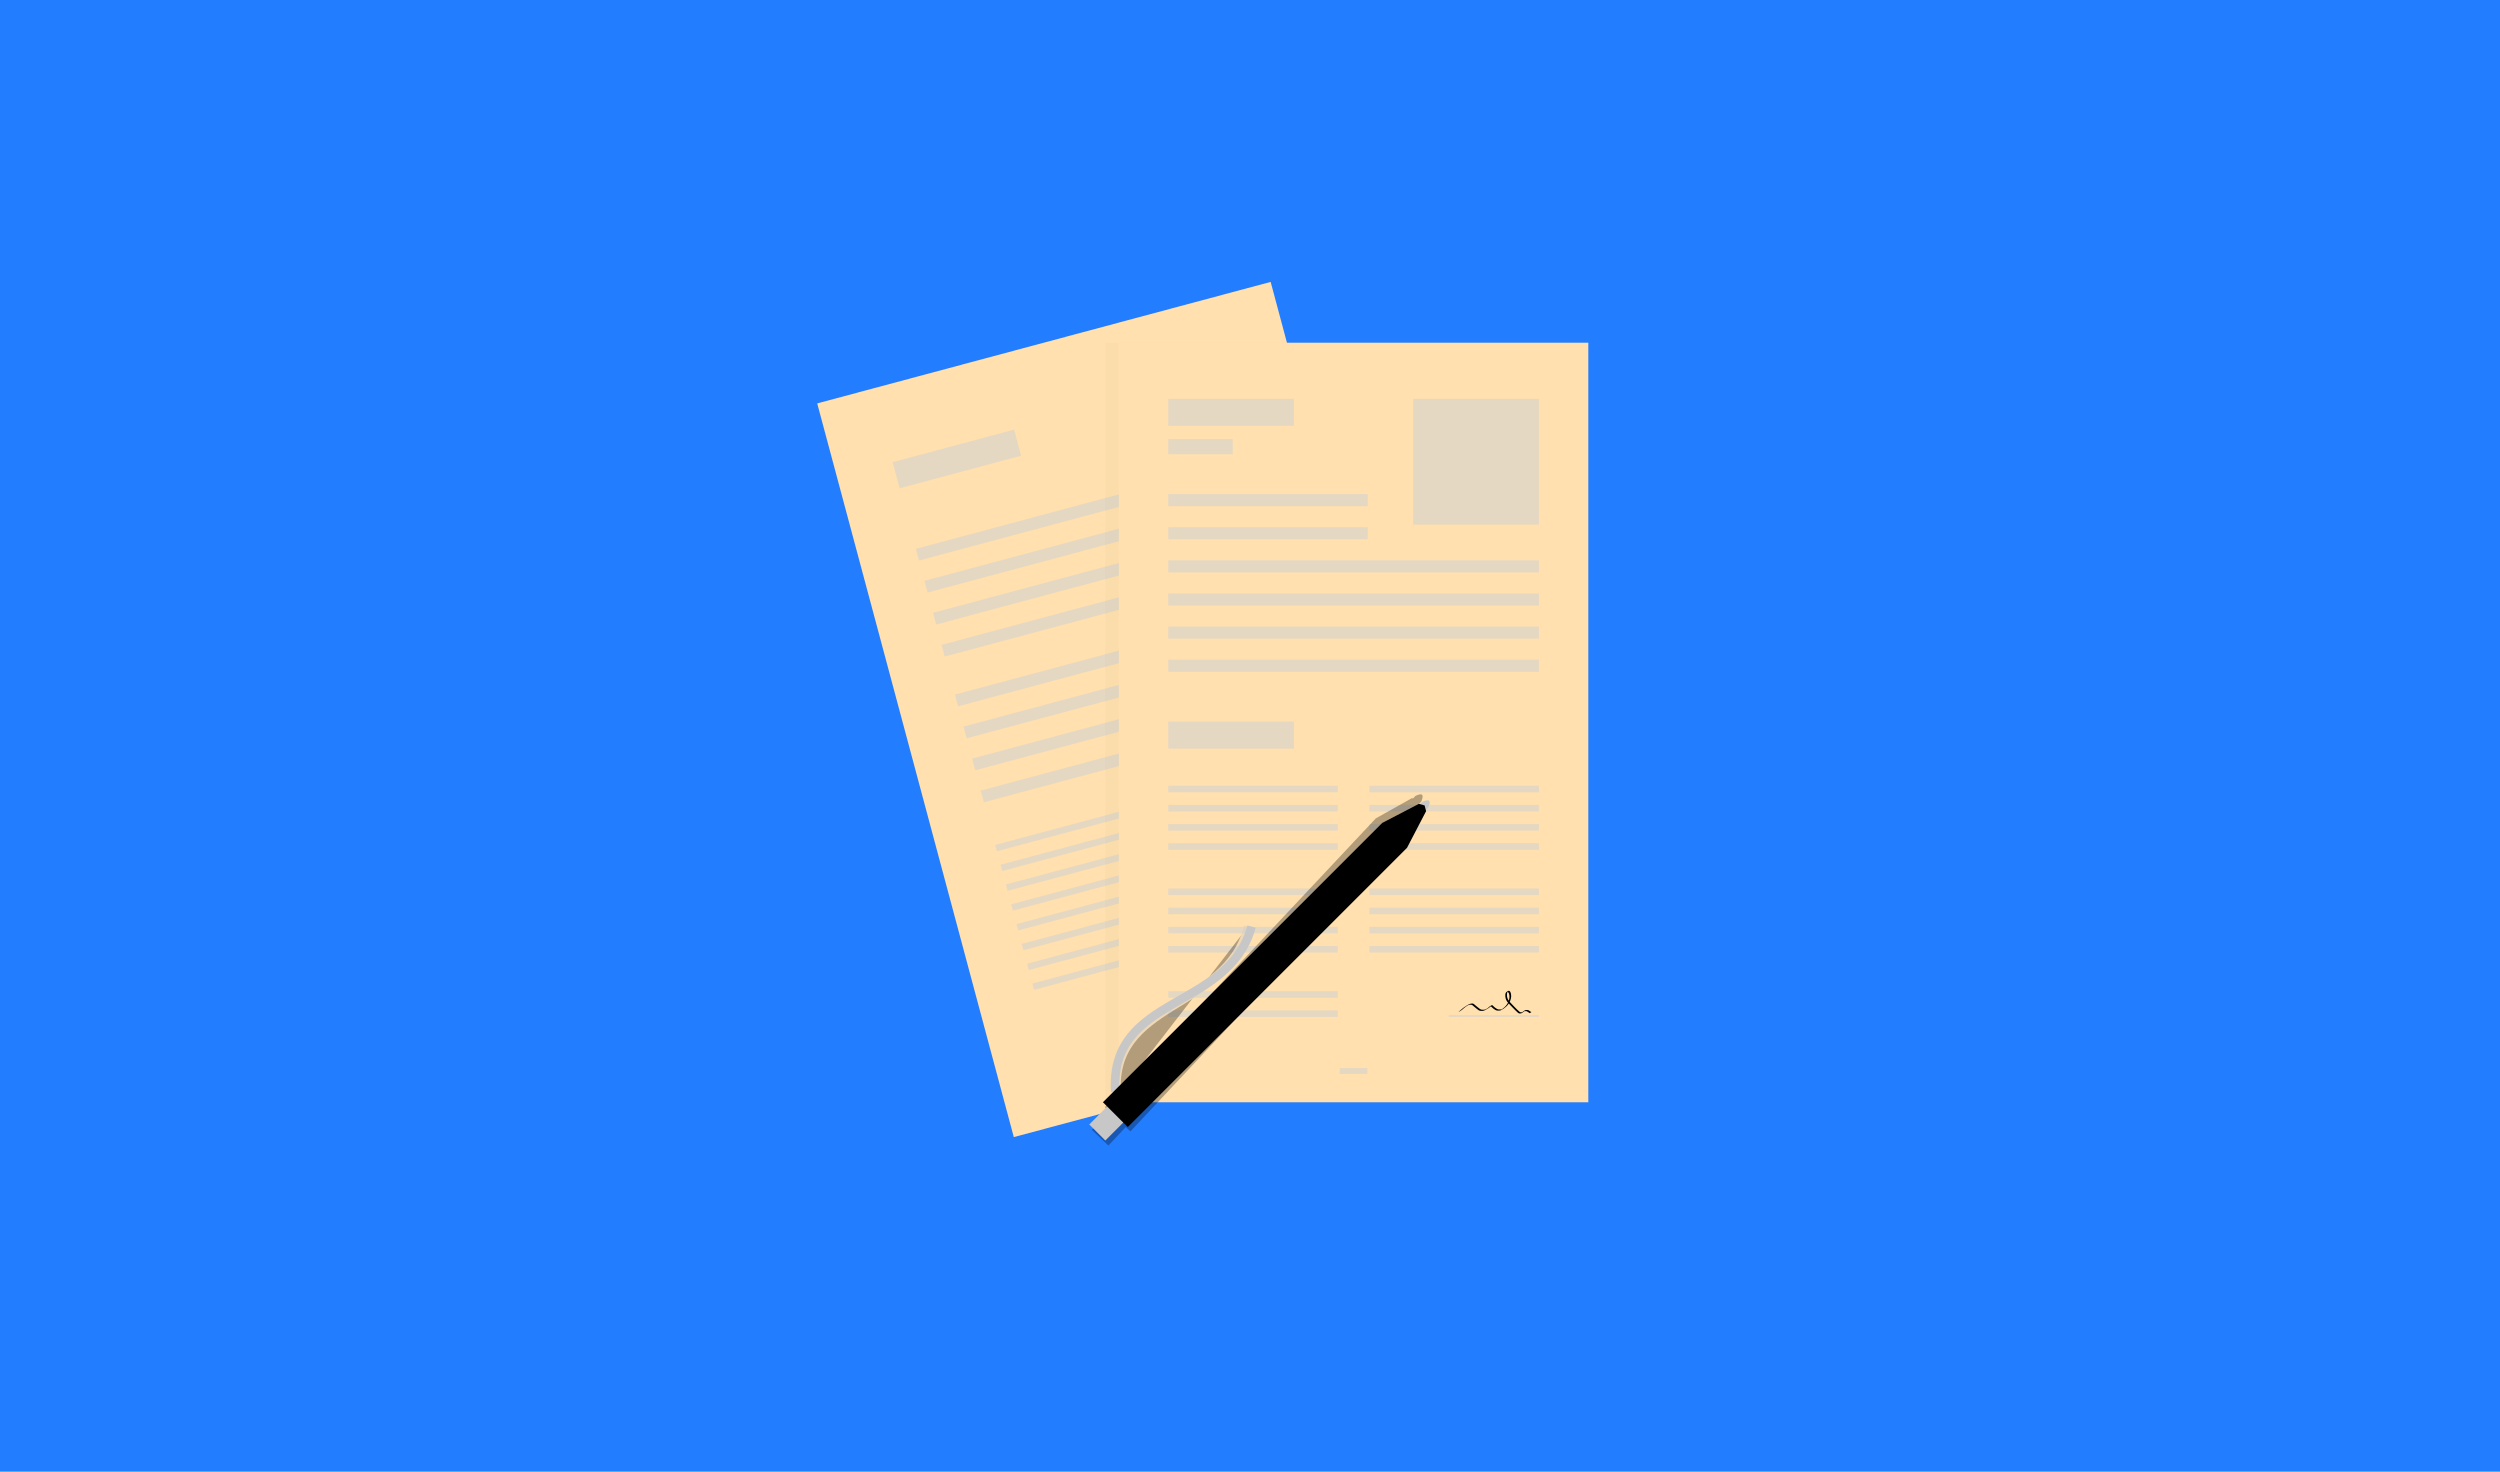 <?xml version="1.0" encoding="UTF-8" standalone="no"?>
<svg
   xmlns:dc="http://purl.org/dc/elements/1.1/"
   xmlns:cc="http://creativecommons.org/ns#"
   xmlns:rdf="http://www.w3.org/1999/02/22-rdf-syntax-ns#"
   xmlns:svg="http://www.w3.org/2000/svg"
   xmlns="http://www.w3.org/2000/svg"
   xmlns:sodipodi="http://sodipodi.sourceforge.net/DTD/sodipodi-0.dtd"
   xmlns:inkscape="http://www.inkscape.org/namespaces/inkscape"
   width="308.751mm"
   height="181.751mm"
   version="1.1"
   viewBox="0 0 1094 644"
   id="svg162"
   sodipodi:docname="curriculum.svg"
   inkscape:version="0.92.5 (2060ec1f9f, 2020-04-08)">
  <sodipodi:namedview
     pagecolor="#ffffff"
     bordercolor="#666666"
     borderopacity="1"
     objecttolerance="10"
     gridtolerance="10"
     guidetolerance="10"
     inkscape:pageopacity="0"
     inkscape:pageshadow="2"
     inkscape:window-width="1366"
     inkscape:window-height="703"
     id="namedview164"
     showgrid="false"
     inkscape:zoom="0.2102413"
     inkscape:cx="1004.8397"
     inkscape:cy="356.45749"
     inkscape:window-x="0"
     inkscape:window-y="0"
     inkscape:window-maximized="1"
     inkscape:current-layer="svg162" />
  <defs
     id="defs8">
    <filter
       id="c"
       x="-0.047"
       y="-0.029"
       width="1.094"
       height="1.058"
       style="color-interpolation-filters:sRGB">
      <feGaussianBlur
         stdDeviation="4.034"
         id="feGaussianBlur2" />
    </filter>
    <filter
       id="d"
       x="-0.048"
       y="-0.048"
       width="1.096"
       height="1.096"
       style="color-interpolation-filters:sRGB">
      <feGaussianBlur
         stdDeviation="2.98"
         id="feGaussianBlur5" />
    </filter>
  </defs>
  <rect
     x="0"
     y="-1.7053026e-13"
     width="1094"
     height="644"
     id="rect10"
     style="fill:#227dff" />
  <rect
     transform="rotate(-15)"
     x="299.735"
     y="263.068"
     width="205.431"
     height="332.391"
     id="rect12"
     style="fill:#ffe0ae;stroke-width:1" />
  <g
     transform="matrix(0.966,-0.259,0.259,0.966,553.78,-278.762)"
     id="g66"
     style="fill:#d1d1d1;fill-opacity:0.563">
    <rect
       x="-282.14"
       y="476.04"
       width="162.23"
       height="5.307"
       id="rect14" />
    <rect
       x="-282.14"
       y="461.54"
       width="162.23"
       height="5.307"
       id="rect16" />
    <rect
       x="-282.14"
       y="490.53"
       width="162.23"
       height="5.307"
       id="rect18" />
    <rect
       x="-282.14"
       y="505.03"
       width="162.23"
       height="5.307"
       id="rect20" />
    <rect
       x="-282.14"
       y="542.07"
       width="162.23"
       height="5.307"
       id="rect22" />
    <rect
       x="-282.14"
       y="527.57"
       width="162.23"
       height="5.307"
       id="rect24" />
    <rect
       x="-282.14"
       y="556.56"
       width="162.23"
       height="5.307"
       id="rect26" />
    <rect
       x="-282.14"
       y="571.06"
       width="162.23"
       height="5.307"
       id="rect28" />
    <rect
       x="-282.14"
       y="595.67"
       width="74.19"
       height="2.861"
       id="rect30" />
    <rect
       x="-282.14"
       y="604.64"
       width="74.19"
       height="2.861"
       id="rect32" />
    <rect
       x="-282.14"
       y="613.61"
       width="74.19"
       height="2.861"
       id="rect34" />
    <rect
       x="-282.14"
       y="622.58"
       width="74.19"
       height="2.861"
       id="rect36" />
    <rect
       x="-282.14"
       y="631.55"
       width="74.19"
       height="2.861"
       id="rect38" />
    <rect
       x="-282.14"
       y="640.51"
       width="74.19"
       height="2.861"
       id="rect40" />
    <rect
       x="-282.14"
       y="649.48"
       width="74.19"
       height="2.861"
       id="rect42" />
    <rect
       x="-282.14"
       y="658.45"
       width="74.19"
       height="2.861"
       id="rect44" />
    <g
       transform="translate(88.041)"
       id="g62">
      <rect
         x="-282.14"
         y="595.67"
         width="74.19"
         height="2.861"
         id="rect46" />
      <rect
         x="-282.14"
         y="604.64"
         width="74.19"
         height="2.861"
         id="rect48" />
      <rect
         x="-282.14"
         y="613.61"
         width="74.19"
         height="2.861"
         id="rect50" />
      <rect
         x="-282.14"
         y="622.58"
         width="74.19"
         height="2.861"
         id="rect52" />
      <rect
         x="-282.14"
         y="631.55"
         width="74.19"
         height="2.861"
         id="rect54" />
      <rect
         x="-282.14"
         y="640.51"
         width="74.19"
         height="2.861"
         id="rect56" />
      <rect
         x="-282.14"
         y="649.48"
         width="74.19"
         height="2.861"
         id="rect58" />
      <rect
         x="-282.14"
         y="658.45"
         width="74.19"
         height="2.861"
         id="rect60" />
    </g>
    <rect
       x="-282.14"
       y="422.29"
       width="55.033"
       height="11.828"
       id="rect64" />
  </g>
  <rect
     x="483.616"
     y="149.97"
     width="205.43"
     height="332.39"
     id="rect68"
     style="opacity:0.123;filter:url(#c)" />
  <rect
     x="489.616"
     y="149.97"
     width="205.43"
     height="332.39"
     id="rect70"
     style="fill:#ffe0ae" />
  <rect
     x="618.412"
     y="174.54"
     width="55.033"
     height="55.033"
     id="rect72"
     style="fill:#d1d1d1;fill-opacity:0.563" />
  <rect
     x="511.214"
     y="174.54"
     width="55.033"
     height="11.828"
     id="rect74"
     style="fill:#d1d1d1;fill-opacity:0.563" />
  <rect
     x="511.214"
     y="315.77"
     width="55.033"
     height="11.828"
     id="rect76"
     style="fill:#d1d1d1;fill-opacity:0.563" />
  <rect
     x="511.214"
     y="192.13"
     width="28.229"
     height="6.64"
     id="rect78"
     style="fill:#d1d1d1;fill-opacity:0.563" />
  <rect
     x="511.214"
     y="230.68"
     width="87.295"
     height="5.307"
     id="rect80"
     style="fill:#d1d1d1;fill-opacity:0.563" />
  <rect
     x="511.214"
     y="216.19"
     width="87.295"
     height="5.307"
     id="rect82"
     style="fill:#d1d1d1;fill-opacity:0.563" />
  <g
     transform="translate(574.311,-237.4)"
     id="g92"
     style="fill:#d1d1d1;fill-opacity:0.563">
    <rect
       x="-63.097"
       y="581.25"
       width="74.19"
       height="2.861"
       id="rect84" />
    <rect
       x="-63.097"
       y="589.64"
       width="74.19"
       height="2.861"
       id="rect86" />
    <rect
       x="-63.097"
       y="598.02"
       width="74.19"
       height="2.861"
       id="rect88" />
    <rect
       x="-63.097"
       y="606.41"
       width="74.19"
       height="2.861"
       id="rect90" />
  </g>
  <g
     transform="translate(577.98,-241.592)"
     id="g102"
     style="fill:#d1d1d1;fill-opacity:0.563">
    <rect
       x="21.275"
       y="585.44"
       width="74.19"
       height="2.861"
       id="rect94" />
    <rect
       x="21.275"
       y="593.83"
       width="74.19"
       height="2.861"
       id="rect96" />
    <rect
       x="21.275"
       y="602.21"
       width="74.19"
       height="2.861"
       id="rect98" />
    <rect
       x="21.275"
       y="610.6"
       width="74.19"
       height="2.861"
       id="rect100" />
  </g>
  <g
     transform="translate(574.311,-192.438)"
     id="g112"
     style="fill:#d1d1d1;fill-opacity:0.563">
    <rect
       x="-63.097"
       y="581.25"
       width="74.19"
       height="2.861"
       id="rect104" />
    <rect
       x="-63.097"
       y="589.64"
       width="74.19"
       height="2.861"
       id="rect106" />
    <rect
       x="-63.097"
       y="598.02"
       width="74.19"
       height="2.861"
       id="rect108" />
    <rect
       x="-63.097"
       y="606.41"
       width="74.19"
       height="2.861"
       id="rect110" />
  </g>
  <g
     transform="translate(577.98,-196.631)"
     id="g122"
     style="fill:#d1d1d1;fill-opacity:0.563">
    <rect
       x="21.275"
       y="585.44"
       width="74.19"
       height="2.861"
       id="rect114" />
    <rect
       x="21.275"
       y="593.83"
       width="74.19"
       height="2.861"
       id="rect116" />
    <rect
       x="21.275"
       y="602.21"
       width="74.19"
       height="2.861"
       id="rect118" />
    <rect
       x="21.275"
       y="610.6"
       width="74.19"
       height="2.861"
       id="rect120" />
  </g>
  <rect
     x="511.214"
     y="433.77"
     width="74.19"
     height="2.861"
     id="rect124"
     style="fill:#d1d1d1;fill-opacity:0.563" />
  <rect
     x="511.214"
     y="442.16"
     width="74.19"
     height="2.861"
     id="rect126"
     style="fill:#d1d1d1;fill-opacity:0.563" />
  <rect
     x="634.002"
     y="444.2"
     width="39.443"
     height="0.823"
     id="rect128"
     style="fill:#d1d1d1;fill-opacity:0.563" />
  <rect
     x="586.269"
     y="467.37"
     width="12.122"
     height="2.605"
     id="rect130"
     style="fill:#d1d1d1;fill-opacity:0.563" />
  <rect
     x="511.214"
     y="259.68"
     width="162.23"
     height="5.307"
     id="rect132"
     style="fill:#d1d1d1;fill-opacity:0.563" />
  <rect
     x="511.214"
     y="245.18"
     width="162.23"
     height="5.307"
     id="rect134"
     style="fill:#d1d1d1;fill-opacity:0.563" />
  <rect
     x="511.214"
     y="274.17"
     width="162.23"
     height="5.307"
     id="rect136"
     style="fill:#d1d1d1;fill-opacity:0.563" />
  <rect
     x="511.214"
     y="288.67"
     width="162.23"
     height="5.307"
     id="rect138"
     style="fill:#d1d1d1;fill-opacity:0.563" />
  <path
     d="m 638.792,442.37 c 0.281,-0.139 0.335,-0.169 -0.441,0.261 -0.052,0.029 0.103,-0.062 0.153,-0.094 0.188,-0.12 0.365,-0.253 0.542,-0.39 0.29,-0.232 0.563,-0.483 0.837,-0.733 0.242,-0.226 0.516,-0.415 0.783,-0.611 0.392,-0.294 0.809,-0.548 1.227,-0.802 0.537,-0.322 1.083,-0.663 1.7,-0.806 0.187,-0.041 0.377,-0.049 0.568,-0.05 0.112,0.006 0.228,-0.012 0.339,0.011 0.065,0.013 0.142,0.045 0.203,0.068 0.304,0.141 0.55,0.375 0.79,0.603 0.254,0.239 0.541,0.437 0.807,0.662 0.204,0.188 0.432,0.345 0.642,0.526 0.242,0.211 0.495,0.408 0.769,0.576 0.182,0.098 0.366,0.192 0.569,0.239 0.18,0.031 0.363,0.032 0.546,0.033 0.253,0.005 0.504,0.002 0.755,-0.025 0.262,-0.048 0.516,-0.129 0.758,-0.241 0.104,-0.048 0.393,-0.23 0.305,-0.157 -0.102,0.085 -0.361,0.324 -0.348,0.192 0.014,-0.139 0.234,-0.153 0.351,-0.229 0.451,-0.288 0.847,-0.646 1.247,-0.997 0.323,-0.248 0.163,-0.131 0.89,-0.534 0.047,-0.026 0.118,-0.036 0.171,-0.023 0.085,0.021 0.144,0.077 0.213,0.128 0.228,0.182 0.415,0.406 0.629,0.602 0.15,0.137 0.23,0.198 0.388,0.326 0.342,0.268 0.701,0.508 1.095,0.691 0.253,0.102 0.521,0.139 0.791,0.153 0.241,0.007 0.482,0.003 0.724,0.003 0.24,-0.008 0.455,-0.094 0.665,-0.208 0.076,-0.042 0.302,-0.17 0.224,-0.133 -0.154,0.074 -0.302,0.162 -0.453,0.243 0.367,-0.274 0.737,-0.547 1.079,-0.853 0.251,-0.225 0.29,-0.274 0.527,-0.518 0.359,-0.397 0.683,-0.827 0.943,-1.296 0.16,-0.288 0.215,-0.428 0.349,-0.727 0.246,-0.59 0.364,-1.215 0.418,-1.848 0.038,-0.584 -0.048,-1.135 -0.244,-1.684 -0.107,-0.228 -0.213,-0.471 -0.43,-0.612 -0.114,-0.049 -0.259,-0.096 -0.385,-0.064 -0.036,0.009 -0.068,0.029 -0.103,0.043 0.191,-0.102 0.37,-0.231 0.574,-0.307 0.064,-0.024 -0.1,0.094 -0.144,0.148 -0.139,0.169 -0.243,0.382 -0.301,0.593 -0.026,0.094 -0.04,0.19 -0.06,0.285 -0.081,0.721 -0.003,1.457 0.257,2.136 0.044,0.115 0.1,0.226 0.15,0.338 0.244,0.517 0.63,0.941 1.002,1.368 0.602,0.67 1.231,1.315 1.858,1.962 0.681,0.689 1.344,1.397 2.087,2.02 0.235,0.18 0.422,0.345 0.724,0.369 0.163,0.004 0.326,-0.007 0.489,-0.011 -0.029,0.07 0.325,-0.105 0.249,-0.06 -1.016,0.597 -0.685,0.406 -0.454,0.234 0.052,-0.039 0.103,-0.08 0.155,-0.12 0.252,-0.182 0.476,-0.401 0.735,-0.573 0.438,-0.295 0.706,-0.497 1.171,-0.509 0.143,-7.8e-4 0.287,0.002 0.43,0.003 0.177,-0.008 0.295,0.002 0.462,0.061 0.209,0.089 0.395,0.227 0.579,0.359 0.154,0.11 0.32,0.204 0.465,0.327 0.08,0.067 0.171,0.115 0.273,0.139 0.017,0.002 0.034,0.005 0.05,0.008 l -0.691,0.48 c -0.018,-0.005 -0.036,-0.009 -0.054,-0.014 -0.107,-0.038 -0.205,-0.093 -0.29,-0.169 -0.144,-0.12 -0.304,-0.215 -0.456,-0.325 -0.178,-0.128 -0.36,-0.26 -0.568,-0.335 -0.147,-0.042 -0.295,-0.044 -0.448,-0.04 -0.143,-0.002 -0.286,-0.004 -0.428,7.8e-4 -0.397,0.028 -0.773,0.326 0.284,-0.289 -0.274,0.154 -0.492,0.388 -0.748,0.568 -0.409,0.323 -0.851,0.735 -1.392,0.747 -0.165,0.005 -0.331,0.016 -0.495,-2.9e-4 -0.292,-0.051 -0.507,-0.235 -0.728,-0.424 -0.721,-0.648 -1.378,-1.361 -2.07,-2.039 -0.634,-0.644 -1.264,-1.292 -1.881,-1.952 -0.385,-0.428 -0.771,-0.862 -1.008,-1.393 -0.134,-0.311 -0.188,-0.406 -0.278,-0.741 -0.155,-0.576 -0.2,-1.177 -0.159,-1.771 0.016,-0.098 0.025,-0.197 0.048,-0.293 0.052,-0.218 0.156,-0.44 0.286,-0.621 0.041,-0.057 0.075,-0.124 0.133,-0.163 0.274,-0.186 0.57,-0.338 0.855,-0.507 0.04,-0.009 0.079,-0.021 0.119,-0.026 0.145,-0.016 0.292,0.037 0.415,0.108 0.22,0.167 0.337,0.414 0.444,0.663 0.061,0.179 0.093,0.257 0.135,0.446 0.094,0.416 0.129,0.846 0.117,1.271 -0.006,0.095 -0.01,0.19 -0.019,0.285 -0.055,0.547 -0.209,1.081 -0.399,1.594 -0.127,0.287 -0.195,0.459 -0.346,0.736 -0.258,0.473 -0.576,0.908 -0.933,1.311 -0.244,0.258 -0.263,0.287 -0.523,0.524 -0.338,0.309 -0.706,0.579 -1.067,0.859 -0.313,0.189 -0.624,0.38 -0.938,0.567 -0.287,0.171 -0.585,0.315 -0.926,0.316 -0.243,0.002 -0.487,0.006 -0.73,-0.005 -0.276,-0.022 -0.548,-0.072 -0.803,-0.183 -0.394,-0.193 -0.752,-0.443 -1.098,-0.713 -0.162,-0.132 -0.238,-0.19 -0.392,-0.331 -0.212,-0.193 -0.399,-0.414 -0.632,-0.583 -0.071,-0.041 -0.107,-0.079 -0.188,-0.079 -0.071,2.8e-4 -0.181,0.071 -0.147,0.051 0.853,-0.515 0.8,-0.483 0.53,-0.303 -0.416,0.35 -0.813,0.725 -1.274,1.019 -0.596,0.397 -0.461,0.317 -1.377,0.831 -0.34,0.191 -0.714,0.322 -1.098,0.387 -0.255,0.024 -0.511,0.026 -0.768,0.023 -0.187,-0.003 -0.375,-0.006 -0.558,-0.05 -0.204,-0.059 -0.394,-0.156 -0.577,-0.264 -0.272,-0.176 -0.53,-0.374 -0.775,-0.585 -0.214,-0.176 -0.436,-0.34 -0.641,-0.527 -0.267,-0.225 -0.552,-0.427 -0.805,-0.668 -0.236,-0.219 -0.477,-0.446 -0.78,-0.568 -0.18,-0.057 -0.34,-0.062 -0.528,-0.054 -0.185,0.004 -0.371,0.016 -0.551,0.061 -0.139,0.037 -0.271,0.081 -0.404,0.135 -0.243,0.098 -0.895,0.432 0.128,-0.129 -0.416,0.251 -0.834,0.501 -1.223,0.792 -0.264,0.195 -0.537,0.382 -0.781,0.601 -0.279,0.25 -0.552,0.506 -0.843,0.742 -0.519,0.408 -1.072,0.765 -1.67,1.05 l 0.653,-0.523 z"
     id="path140"
     inkscape:connector-curvature="0" />
  <g
     transform="matrix(0.999,-0.029,0.029,1.005,549.2,-222.646)"
     id="g150"
     style="opacity:0.304;filter:url(#d)">
    <rect
       transform="matrix(-0.707,-0.707,0.707,-0.707,0,0)"
       x="-447.53"
       y="-567.87"
       width="9.939"
       height="55.57"
       id="rect142"
       style="opacity:1" />
    <path
       d="m 28.422,599.97 -2.51,-2.51 27.773,-27.773 c 0,0 2.247,-1.142 2.949,-0.439 0.703,0.703 -0.439,2.949 -0.439,2.949 z"
       id="path144"
       inkscape:connector-curvature="0"
       style="opacity:1" />
    <path
       d="m -80.728,696.57 c -2.662,-42.583 49.609,-35.519 59.636,-72.286"
       id="path146"
       inkscape:connector-curvature="0"
       style="fill-rule:evenodd;stroke:#c7c7c7;stroke-width:3.762" />
    <path
       d="m -75.264,712.01 -5.431,-5.431 -5.431,-5.431 122.22,-122.22 16.021,-8.34 2.517,0.664 0.664,2.517 -8.34,16.021 z"
       id="path148"
       inkscape:connector-curvature="0"
       style="opacity:1" />
  </g>
  <g
     transform="translate(568.767,-218.806)"
     id="g160">
    <rect
       transform="matrix(-0.707,-0.707,0.707,-0.707,0,0)"
       x="-447.53"
       y="-567.87"
       width="9.939"
       height="55.57"
       id="rect152"
       style="fill:#c7c7c7" />
    <path
       d="m 28.422,599.97 -2.51,-2.51 27.773,-27.773 c 0,0 2.247,-1.142 2.949,-0.439 0.703,0.703 -0.439,2.949 -0.439,2.949 z"
       id="path154"
       inkscape:connector-curvature="0"
       style="fill:#c7c7c7" />
    <path
       d="m -80.728,696.57 c -2.662,-42.583 49.609,-35.519 59.636,-72.286"
       id="path156"
       inkscape:connector-curvature="0"
       style="fill:none;stroke:#c7c7c7;stroke-width:3.762" />
    <path
       d="m -75.264,712.01 -5.431,-5.431 -5.431,-5.431 122.22,-122.22 16.021,-8.34 2.517,0.664 0.664,2.517 -8.34,16.021 z"
       id="path158"
       inkscape:connector-curvature="0" />
  </g>
</svg>
